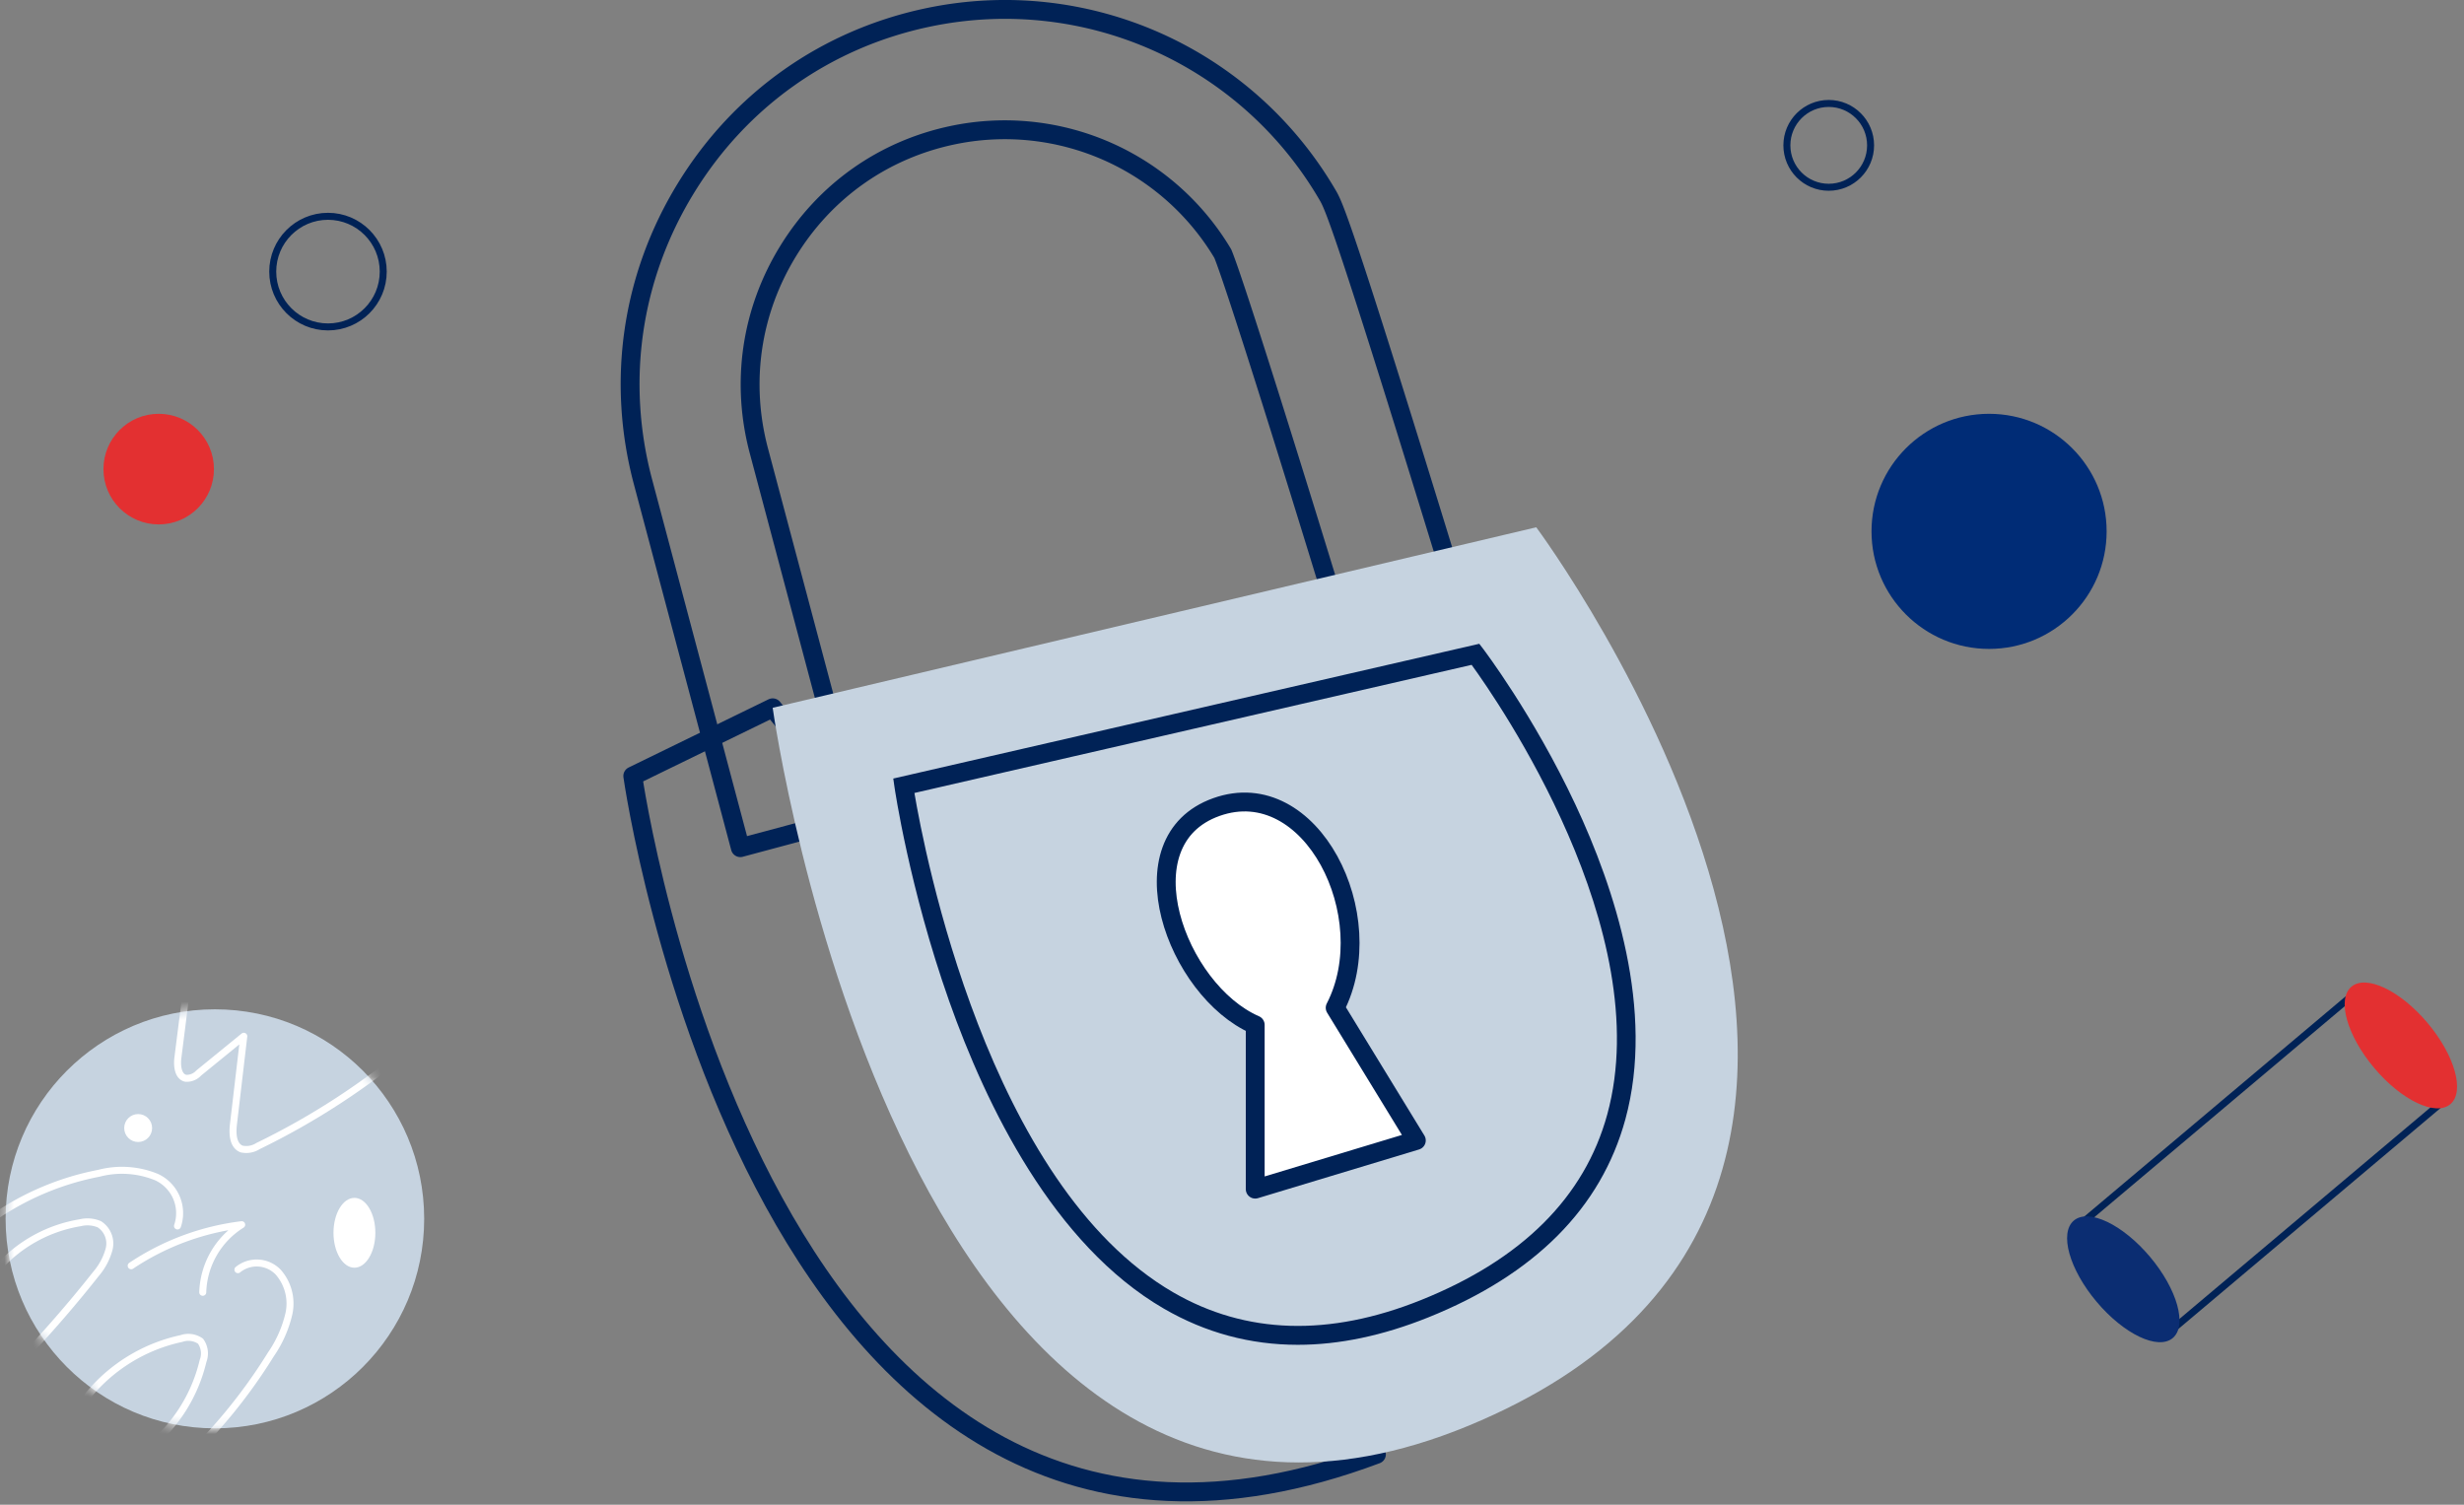 <svg xmlns="http://www.w3.org/2000/svg" xmlns:xlink="http://www.w3.org/1999/xlink" width="262" height="160" viewBox="0 0 262 160">
    <rect x="0" y="0" width="262" height="160" fill="#808080" stroke="none"/>
    <defs>
        <path id="a" d="M0 0h318v169H0z"/>
        <ellipse id="c" cx="22.85" cy="22.6" rx="22.254" ry="22.278"/>
    </defs>
    <g fill="none" fill-rule="evenodd" transform="translate(-21 -5)">
        <mask id="b" fill="#fff">
            <use xlink:href="#a"/>
        </mask>
        <g mask="url(#b)">
            <g transform="translate(21 6)">
                <ellipse cx="194.451" cy="14.456" stroke="#002256" stroke-linecap="round" stroke-linejoin="round" stroke-width=".743" rx="4.451" ry="4.456"/>
                <ellipse cx="16.875" cy="48.881" fill="#E33031" fill-rule="nonzero" rx="5.875" ry="5.881"/>
                <ellipse cx="34.875" cy="27.881" stroke="#002256" stroke-linecap="round" stroke-linejoin="round" stroke-width=".743" rx="5.875" ry="5.881"/>
                <g transform="translate(217 101)">
                    <path stroke="#002256" stroke-linecap="round" stroke-linejoin="round" stroke-width=".743" d="M13.554 39.73l29.524-24.877M4 28.369L33.524 3.492"/>
                    <ellipse cx="38.288" cy="9.165" fill="#E33031" fill-rule="nonzero" rx="3.711" ry="8.165" transform="rotate(-40.09 38.288 9.165)"/>
                    <ellipse cx="8.773" cy="34.03" fill="#0B2D72" fill-rule="nonzero" rx="3.711" ry="8.165" transform="rotate(-40.09 8.773 34.03)"/>
                </g>
                <path stroke="#002256" stroke-linecap="round" stroke-linejoin="round" stroke-width="2.005" d="M78.721 89.133L68.373 50.245c-2.85-10.71-1.23-21.807 4.564-31.246C78.731 9.56 87.877 3.114 98.692.85c16.749-3.509 33.814 4.073 42.461 18.87.541.925 1.214 2.078 8.142 24.314a3725.97 3725.97 0 0 1 6.554 21.291l-12.198 3.733c-5.7-18.75-12.34-39.982-13.629-43.086A26.979 26.979 0 0 0 101.3 13.374c-7.35 1.54-13.566 5.92-17.503 12.335-3.938 6.415-5.04 13.956-3.103 21.235l10.35 38.888-12.322 3.301"/>
                <path stroke="#002256" stroke-linecap="round" stroke-linejoin="round" stroke-width="2.005" d="M82.161 74.26l-14.878 7.251s13.622 96.697 79.075 72.132L82.161 74.26"/>
                <path fill="#C6D3E0" fill-rule="nonzero" d="M82.161 74.26l81.191-19.193s52.711 70.803-7.226 95.542C96.189 175.347 82.16 74.26 82.16 74.26"/>
                <path fill="#002256" d="M97.232 83.319c1.035 6.146 7.806 41.671 27.526 53.103 7.703 4.465 16.57 4.738 26.353.81 10.73-4.308 17.388-10.948 19.792-19.737 5.328-19.482-11.644-43.97-14.423-47.8L97.232 83.319zm40.765 58.677c-5.06 0-9.82-1.282-14.239-3.844-11.723-6.798-18.89-21.546-22.839-32.722-4.25-12.03-5.791-22.63-5.806-22.735l-.13-.911 62.31-14.328.39.509c.053.069 5.352 7.035 9.834 16.589 4.167 8.882 8.471 21.897 5.31 33.465-2.577 9.428-9.634 16.517-20.975 21.07-4.828 1.938-9.456 2.907-13.855 2.907z"/>
                <path fill="#FFF" stroke="#002256" stroke-linecap="round" stroke-linejoin="round" stroke-width="2.005" d="M129.346 84.813c10.085-3.585 17.631 11.659 12.624 21.346l8.63 14.106-17.131 5.178V107.98c-8.385-3.647-14.21-19.581-4.123-23.166z"/>
                <g>
                    <g transform="translate(0 106)">
                        <mask id="d" fill="#fff">
                            <use xlink:href="#c"/>
                        </mask>
                        <use fill="#C6D3E0" fill-rule="nonzero" xlink:href="#c"/>
                        <path stroke="#FFF" stroke-linecap="round" stroke-linejoin="round" stroke-width=".743" d="M-2 23.432a29.42 29.42 0 0 1 12.507-5.674 9.693 9.693 0 0 1 6.127.401 4.22 4.22 0 0 1 2.24 5.199M13.949 27.59a27.043 27.043 0 0 1 11.75-4.366 8.794 8.794 0 0 0-4.14 7.188M25.298 28.006a3.172 3.172 0 0 1 4.273.253 5.054 5.054 0 0 1 1.143 4.455 12.616 12.616 0 0 1-1.914 4.308 57.197 57.197 0 0 1-9.792 11.881M9.35 41.403a17.593 17.593 0 0 1 9.94-6.075 2.253 2.253 0 0 1 2.032.283c.44.612.54 1.406.267 2.109a16.8 16.8 0 0 1-5.934 9.312" mask="url(#d)"/>
                        <path stroke="#FFF" stroke-linecap="round" stroke-linejoin="round" stroke-width=".743" d="M-.16 27.769a14.95 14.95 0 0 1 8.694-4.753 3.26 3.26 0 0 1 2.032.163 2.437 2.437 0 0 1 1.039 2.63 6.686 6.686 0 0 1-1.395 2.643 130.74 130.74 0 0 1-10.741 12" mask="url(#d)"/>
                        <ellipse cx="14.691" cy="12.946" fill="#FFF" fill-rule="nonzero" mask="url(#d)" rx="1.484" ry="1.485"/>
                        <path stroke="#FFF" stroke-linecap="round" stroke-linejoin="round" stroke-width=".743" d="M20.491-7L18.92 5.431c-.119.876 0 2.065.846 2.228a1.735 1.735 0 0 0 1.364-.564l4.792-3.906-1.097 9.341c-.12.996-.075 2.273.86 2.644a2.312 2.312 0 0 0 1.75-.312A78.074 78.074 0 0 0 43.875 4.14" mask="url(#d)"/>
                        <ellipse cx="37.686" cy="24.085" fill="#FFF" fill-rule="nonzero" mask="url(#d)" rx="2.225" ry="3.713"/>
                    </g>
                </g>
                <circle cx="211.5" cy="55.5" r="12.5" fill="#002C76"/>
            </g>
        </g>
    </g>
</svg>

